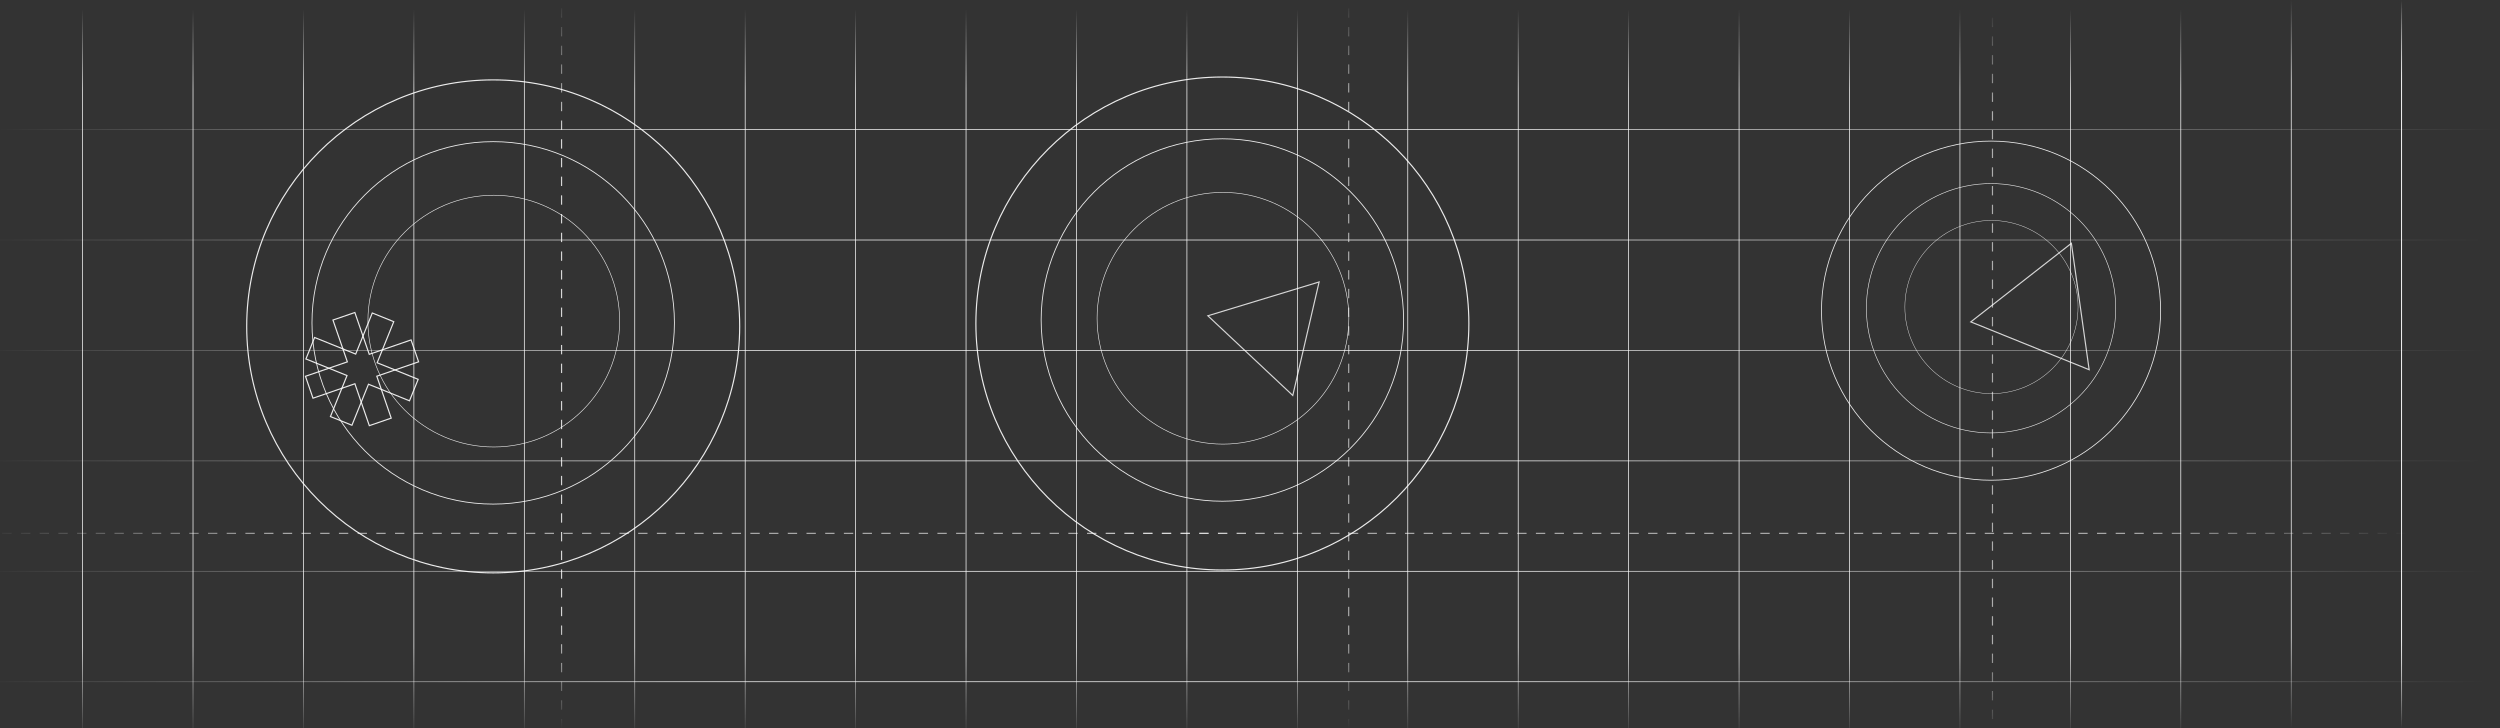 <svg width="1064" height="310" viewBox="0 0 1064 310" fill="none" xmlns="http://www.w3.org/2000/svg">
<rect x="0" y="0" width="1064" height="310" fill="#333333" stroke="none"/>
<rect x="-7" y="290" width="1064" height="0.3" fill="url(#paint0_linear_16_291)"/>
<rect x="-7" y="243" width="1064" height="0.3" fill="url(#paint1_linear_16_291)"/>
<rect x="-7" y="196" width="1064" height="0.3" fill="url(#paint2_linear_16_291)"/>
<rect x="-7" y="149" width="1064" height="0.3" fill="url(#paint3_linear_16_291)"/>
<rect x="-7" y="102" width="1064" height="0.3" fill="url(#paint4_linear_16_291)"/>
<rect y="55" width="1064" height="0.3" fill="url(#paint5_linear_16_291)"/>
<rect x="1022" width="0.3" height="310" fill="url(#paint6_linear_16_291)"/>
<rect x="1022" width="0.3" height="310" fill="url(#paint7_linear_16_291)"/>
<rect x="975" width="0.3" height="310" fill="url(#paint8_linear_16_291)"/>
<rect x="928" y="4" width="0.3" height="310" fill="url(#paint9_linear_16_291)"/>
<rect x="881" y="4" width="0.3" height="310" fill="url(#paint10_linear_16_291)"/>
<rect x="834" y="4" width="0.3" height="310" fill="url(#paint11_linear_16_291)"/>
<rect x="787" y="4" width="0.3" height="310" fill="url(#paint12_linear_16_291)"/>
<rect x="740" y="4" width="0.3" height="310" fill="url(#paint13_linear_16_291)"/>
<rect x="693" y="4" width="0.3" height="310" fill="url(#paint14_linear_16_291)"/>
<rect x="646" y="4" width="0.3" height="310" fill="url(#paint15_linear_16_291)"/>
<rect x="599" y="4" width="0.3" height="310" fill="url(#paint16_linear_16_291)"/>
<rect x="552" y="4" width="0.3" height="310" fill="url(#paint17_linear_16_291)"/>
<rect x="505" y="4" width="0.3" height="310" fill="url(#paint18_linear_16_291)"/>
<rect x="458" y="4" width="0.3" height="310" fill="url(#paint19_linear_16_291)"/>
<rect x="411" y="4" width="0.3" height="310" fill="url(#paint20_linear_16_291)"/>
<rect x="364" y="4" width="0.3" height="310" fill="url(#paint21_linear_16_291)"/>
<rect x="317" y="4" width="0.3" height="310" fill="url(#paint22_linear_16_291)"/>
<rect x="270" y="4" width="0.3" height="310" fill="url(#paint23_linear_16_291)"/>
<rect x="223" y="4" width="0.3" height="310" fill="url(#paint24_linear_16_291)"/>
<rect x="176" y="4" width="0.3" height="310" fill="url(#paint25_linear_16_291)"/>
<rect x="129" y="4" width="0.3" height="310" fill="url(#paint26_linear_16_291)"/>
<rect x="82" y="4" width="0.3" height="310" fill="url(#paint27_linear_16_291)"/>
<rect x="35" y="4" width="0.3" height="310" fill="url(#paint28_linear_16_291)"/>
<path d="M-7 227L1092 227" stroke="url(#paint29_linear_16_291)" stroke-opacity="0.6" stroke-width="0.497" stroke-dasharray="3.98 3.98"/>
<path d="M-7 227L1092 227" stroke="url(#paint30_linear_16_291)" stroke-opacity="0.6" stroke-width="0.497" stroke-dasharray="3.98 3.98"/>
<path d="M239 310L239 0" stroke="url(#paint31_linear_16_291)" stroke-opacity="0.8" stroke-width="0.497" stroke-dasharray="3.98 3.98"/>
<path d="M574 310L574 0" stroke="url(#paint32_linear_16_291)" stroke-opacity="0.6" stroke-width="0.497" stroke-dasharray="3.98 3.98"/>
<path d="M848 314L848 4" stroke="url(#paint33_linear_16_291)" stroke-opacity="0.6" stroke-width="0.497" stroke-dasharray="3.98 3.98"/>
<path d="M130.236 160.067L130 160.148L130.081 160.383L133.129 169.233L133.21 169.468L133.445 169.387L151.041 163.328L157.1 180.925L157.181 181.16L157.416 181.079L166.266 178.031L166.501 177.95L166.42 177.715L160.361 160.119L177.925 154.071L178.16 153.99L178.079 153.755L175.032 144.905L174.951 144.67L174.716 144.751L157.152 150.799L151.104 133.235L151.024 133L150.788 133.081L141.939 136.128L141.703 136.209L141.784 136.444L147.832 154.008L130.236 160.067Z" stroke="white" stroke-opacity="0.9" stroke-width="0.497"/>
<path d="M167.49 137.135L167.583 136.904L167.352 136.811L158.674 133.305L158.443 133.212L158.35 133.442L151.379 150.698L134.123 143.726L133.893 143.633L133.8 143.863L130.293 152.542L130.2 152.772L130.431 152.865L147.686 159.837L140.728 177.06L140.634 177.29L140.865 177.384L149.543 180.89L149.774 180.983L149.867 180.752L156.825 163.529L174.049 170.488L174.279 170.581L174.372 170.351L177.878 161.672L177.972 161.442L177.741 161.349L160.518 154.39L167.49 137.135Z" stroke="white" stroke-opacity="0.9" stroke-width="0.497"/>
<path d="M550.205 168.312L514.067 134.393L561.412 120L550.205 168.312Z" stroke="white" stroke-opacity="0.8" stroke-width="0.497"/>
<path d="M838.768 136.996L881.581 103.546L889.143 157.349L838.768 136.996Z" stroke="white" stroke-opacity="0.8" stroke-width="0.497"/>
<path d="M847.391 204.388C887.249 204.388 919.56 172.077 919.56 132.219C919.56 92.361 887.249 60.05 847.391 60.05C807.533 60.05 775.222 92.361 775.222 132.219C775.222 172.077 807.533 204.388 847.391 204.388Z" stroke="white" stroke-opacity="0.9" stroke-width="0.342"/>
<path d="M847.389 184.252C876.693 184.252 900.449 160.496 900.449 131.192C900.449 101.888 876.693 78.132 847.389 78.132C818.085 78.132 794.329 101.888 794.329 131.192C794.329 160.496 818.085 184.252 847.389 184.252Z" stroke="white" stroke-opacity="0.9" stroke-width="0.251"/>
<path d="M847.565 167.532C867.918 167.532 884.417 151.033 884.417 130.68C884.417 110.327 867.918 93.828 847.565 93.828C827.212 93.828 810.713 110.327 810.713 130.68C810.713 151.033 827.212 167.532 847.565 167.532Z" stroke="white" stroke-opacity="0.9" stroke-width="0.175"/>
<path d="M520.244 242.592C578.181 242.592 625.149 195.624 625.149 137.687C625.149 79.749 578.181 32.782 520.244 32.782C462.307 32.782 415.339 79.749 415.339 137.687C415.339 195.624 462.307 242.592 520.244 242.592Z" stroke="white" stroke-opacity="0.9" stroke-width="0.497"/>
<path d="M520.245 213.325C562.842 213.325 597.374 178.793 597.374 136.196C597.374 93.599 562.842 59.067 520.245 59.067C477.648 59.067 443.116 93.599 443.116 136.196C443.116 178.793 477.648 213.325 520.245 213.325Z" stroke="white" stroke-opacity="0.9" stroke-width="0.366"/>
<path d="M520.492 189.019C550.077 189.019 574.061 165.035 574.061 135.45C574.061 105.865 550.077 81.881 520.492 81.881C490.907 81.881 466.923 105.865 466.923 135.45C466.923 165.035 490.907 189.019 520.492 189.019Z" stroke="white" stroke-opacity="0.9" stroke-width="0.254"/>
<path d="M209.905 243.81C267.842 243.81 314.81 196.842 314.81 138.905C314.81 80.968 267.842 34 209.905 34C151.968 34 105 80.968 105 138.905C105 196.842 151.968 243.81 209.905 243.81Z" stroke="white" stroke-opacity="0.9" stroke-width="0.497"/>
<path d="M209.906 214.544C252.503 214.544 287.035 180.012 287.035 137.415C287.035 94.818 252.503 60.286 209.906 60.286C167.309 60.286 132.777 94.818 132.777 137.415C132.777 180.012 167.309 214.544 209.906 214.544Z" stroke="white" stroke-opacity="0.9" stroke-width="0.366"/>
<path d="M210.154 190.237C239.739 190.237 263.723 166.253 263.723 136.668C263.723 107.083 239.739 83.099 210.154 83.099C180.569 83.099 156.585 107.083 156.585 136.668C156.585 166.253 180.569 190.237 210.154 190.237Z" stroke="white" stroke-opacity="0.9" stroke-width="0.254"/>
<defs>
<linearGradient id="paint0_linear_16_291" x1="-7" y1="290.15" x2="1057" y2="290.15" gradientUnits="userSpaceOnUse">
<stop stop-color="white" stop-opacity="0"/>
<stop offset="0.3" stop-color="white"/>
<stop offset="0.61" stop-color="white"/>
<stop offset="1" stop-color="white" stop-opacity="0"/>
</linearGradient>
<linearGradient id="paint1_linear_16_291" x1="-7" y1="243.15" x2="1057" y2="243.15" gradientUnits="userSpaceOnUse">
<stop stop-color="white" stop-opacity="0"/>
<stop offset="0.3" stop-color="white"/>
<stop offset="0.61" stop-color="white"/>
<stop offset="1" stop-color="white" stop-opacity="0"/>
</linearGradient>
<linearGradient id="paint2_linear_16_291" x1="-7" y1="196.15" x2="1057" y2="196.15" gradientUnits="userSpaceOnUse">
<stop stop-color="white" stop-opacity="0"/>
<stop offset="0.3" stop-color="white"/>
<stop offset="0.61" stop-color="white"/>
<stop offset="1" stop-color="white" stop-opacity="0"/>
</linearGradient>
<linearGradient id="paint3_linear_16_291" x1="-7" y1="149.15" x2="1057" y2="149.15" gradientUnits="userSpaceOnUse">
<stop stop-color="white" stop-opacity="0"/>
<stop offset="0.3" stop-color="white"/>
<stop offset="0.61" stop-color="white"/>
<stop offset="1" stop-color="white" stop-opacity="0"/>
</linearGradient>
<linearGradient id="paint4_linear_16_291" x1="-7" y1="102.15" x2="1057" y2="102.15" gradientUnits="userSpaceOnUse">
<stop stop-color="white" stop-opacity="0"/>
<stop offset="0.3" stop-color="white"/>
<stop offset="0.61" stop-color="white"/>
<stop offset="1" stop-color="white" stop-opacity="0"/>
</linearGradient>
<linearGradient id="paint5_linear_16_291" x1="0" y1="55.15" x2="1064" y2="55.15" gradientUnits="userSpaceOnUse">
<stop stop-color="white" stop-opacity="0"/>
<stop offset="0.3" stop-color="white"/>
<stop offset="0.61" stop-color="white"/>
<stop offset="1" stop-color="white" stop-opacity="0"/>
</linearGradient>
<linearGradient id="paint6_linear_16_291" x1="1022.15" y1="-1.51214e-07" x2="1022.48" y2="310" gradientUnits="userSpaceOnUse">
<stop stop-color="white" stop-opacity="0"/>
<stop offset="0.11" stop-color="white"/>
<stop offset="0.875" stop-color="white"/>
<stop offset="1" stop-color="white" stop-opacity="0"/>
</linearGradient>
<linearGradient id="paint7_linear_16_291" x1="1022.15" y1="-1.51214e-07" x2="1022.48" y2="310" gradientUnits="userSpaceOnUse">
<stop stop-color="white" stop-opacity="0"/>
<stop offset="0.11" stop-color="white"/>
<stop offset="0.875" stop-color="white"/>
<stop offset="1" stop-color="white" stop-opacity="0"/>
</linearGradient>
<linearGradient id="paint8_linear_16_291" x1="975.15" y1="-1.51214e-07" x2="975.482" y2="310" gradientUnits="userSpaceOnUse">
<stop stop-color="white" stop-opacity="0"/>
<stop offset="0.11" stop-color="white"/>
<stop offset="0.875" stop-color="white"/>
<stop offset="1" stop-color="white" stop-opacity="0"/>
</linearGradient>
<linearGradient id="paint9_linear_16_291" x1="928.15" y1="4" x2="928.482" y2="314" gradientUnits="userSpaceOnUse">
<stop stop-color="white" stop-opacity="0"/>
<stop offset="0.11" stop-color="white"/>
<stop offset="0.875" stop-color="white"/>
<stop offset="1" stop-color="white" stop-opacity="0"/>
</linearGradient>
<linearGradient id="paint10_linear_16_291" x1="881.15" y1="4" x2="881.482" y2="314" gradientUnits="userSpaceOnUse">
<stop stop-color="white" stop-opacity="0"/>
<stop offset="0.11" stop-color="white"/>
<stop offset="0.875" stop-color="white"/>
<stop offset="1" stop-color="white" stop-opacity="0"/>
</linearGradient>
<linearGradient id="paint11_linear_16_291" x1="834.15" y1="4" x2="834.482" y2="314" gradientUnits="userSpaceOnUse">
<stop stop-color="white" stop-opacity="0"/>
<stop offset="0.11" stop-color="white"/>
<stop offset="0.875" stop-color="white"/>
<stop offset="1" stop-color="white" stop-opacity="0"/>
</linearGradient>
<linearGradient id="paint12_linear_16_291" x1="787.15" y1="4" x2="787.482" y2="314" gradientUnits="userSpaceOnUse">
<stop stop-color="white" stop-opacity="0"/>
<stop offset="0.11" stop-color="white"/>
<stop offset="0.875" stop-color="white"/>
<stop offset="1" stop-color="white" stop-opacity="0"/>
</linearGradient>
<linearGradient id="paint13_linear_16_291" x1="740.15" y1="4" x2="740.482" y2="314" gradientUnits="userSpaceOnUse">
<stop stop-color="white" stop-opacity="0"/>
<stop offset="0.11" stop-color="white"/>
<stop offset="0.875" stop-color="white"/>
<stop offset="1" stop-color="white" stop-opacity="0"/>
</linearGradient>
<linearGradient id="paint14_linear_16_291" x1="693.15" y1="4" x2="693.482" y2="314" gradientUnits="userSpaceOnUse">
<stop stop-color="white" stop-opacity="0"/>
<stop offset="0.11" stop-color="white"/>
<stop offset="0.875" stop-color="white"/>
<stop offset="1" stop-color="white" stop-opacity="0"/>
</linearGradient>
<linearGradient id="paint15_linear_16_291" x1="646.15" y1="4" x2="646.482" y2="314" gradientUnits="userSpaceOnUse">
<stop stop-color="white" stop-opacity="0"/>
<stop offset="0.11" stop-color="white"/>
<stop offset="0.875" stop-color="white"/>
<stop offset="1" stop-color="white" stop-opacity="0"/>
</linearGradient>
<linearGradient id="paint16_linear_16_291" x1="599.15" y1="4" x2="599.482" y2="314" gradientUnits="userSpaceOnUse">
<stop stop-color="white" stop-opacity="0"/>
<stop offset="0.11" stop-color="white"/>
<stop offset="0.875" stop-color="white"/>
<stop offset="1" stop-color="white" stop-opacity="0"/>
</linearGradient>
<linearGradient id="paint17_linear_16_291" x1="552.15" y1="4" x2="552.482" y2="314" gradientUnits="userSpaceOnUse">
<stop stop-color="white" stop-opacity="0"/>
<stop offset="0.11" stop-color="white"/>
<stop offset="0.875" stop-color="white"/>
<stop offset="1" stop-color="white" stop-opacity="0"/>
</linearGradient>
<linearGradient id="paint18_linear_16_291" x1="505.15" y1="4" x2="505.482" y2="314" gradientUnits="userSpaceOnUse">
<stop stop-color="white" stop-opacity="0"/>
<stop offset="0.11" stop-color="white"/>
<stop offset="0.875" stop-color="white"/>
<stop offset="1" stop-color="white" stop-opacity="0"/>
</linearGradient>
<linearGradient id="paint19_linear_16_291" x1="458.15" y1="4" x2="458.482" y2="314" gradientUnits="userSpaceOnUse">
<stop stop-color="white" stop-opacity="0"/>
<stop offset="0.11" stop-color="white"/>
<stop offset="0.875" stop-color="white"/>
<stop offset="1" stop-color="white" stop-opacity="0"/>
</linearGradient>
<linearGradient id="paint20_linear_16_291" x1="411.15" y1="4" x2="411.482" y2="314" gradientUnits="userSpaceOnUse">
<stop stop-color="white" stop-opacity="0"/>
<stop offset="0.11" stop-color="white"/>
<stop offset="0.875" stop-color="white"/>
<stop offset="1" stop-color="white" stop-opacity="0"/>
</linearGradient>
<linearGradient id="paint21_linear_16_291" x1="364.15" y1="4" x2="364.482" y2="314" gradientUnits="userSpaceOnUse">
<stop stop-color="white" stop-opacity="0"/>
<stop offset="0.11" stop-color="white"/>
<stop offset="0.875" stop-color="white"/>
<stop offset="1" stop-color="white" stop-opacity="0"/>
</linearGradient>
<linearGradient id="paint22_linear_16_291" x1="317.15" y1="4" x2="317.482" y2="314" gradientUnits="userSpaceOnUse">
<stop stop-color="white" stop-opacity="0"/>
<stop offset="0.11" stop-color="white"/>
<stop offset="0.875" stop-color="white"/>
<stop offset="1" stop-color="white" stop-opacity="0"/>
</linearGradient>
<linearGradient id="paint23_linear_16_291" x1="270.15" y1="4" x2="270.482" y2="314" gradientUnits="userSpaceOnUse">
<stop stop-color="white" stop-opacity="0"/>
<stop offset="0.11" stop-color="white"/>
<stop offset="0.875" stop-color="white"/>
<stop offset="1" stop-color="white" stop-opacity="0"/>
</linearGradient>
<linearGradient id="paint24_linear_16_291" x1="223.15" y1="4" x2="223.482" y2="314" gradientUnits="userSpaceOnUse">
<stop stop-color="white" stop-opacity="0"/>
<stop offset="0.11" stop-color="white"/>
<stop offset="0.875" stop-color="white"/>
<stop offset="1" stop-color="white" stop-opacity="0"/>
</linearGradient>
<linearGradient id="paint25_linear_16_291" x1="176.15" y1="4" x2="176.482" y2="314" gradientUnits="userSpaceOnUse">
<stop stop-color="white" stop-opacity="0"/>
<stop offset="0.11" stop-color="white"/>
<stop offset="0.875" stop-color="white"/>
<stop offset="1" stop-color="white" stop-opacity="0"/>
</linearGradient>
<linearGradient id="paint26_linear_16_291" x1="129.15" y1="4" x2="129.482" y2="314" gradientUnits="userSpaceOnUse">
<stop stop-color="white" stop-opacity="0"/>
<stop offset="0.11" stop-color="white"/>
<stop offset="0.875" stop-color="white"/>
<stop offset="1" stop-color="white" stop-opacity="0"/>
</linearGradient>
<linearGradient id="paint27_linear_16_291" x1="82.15" y1="4" x2="82.482" y2="314" gradientUnits="userSpaceOnUse">
<stop stop-color="white" stop-opacity="0"/>
<stop offset="0.11" stop-color="white"/>
<stop offset="0.875" stop-color="white"/>
<stop offset="1" stop-color="white" stop-opacity="0"/>
</linearGradient>
<linearGradient id="paint28_linear_16_291" x1="35.15" y1="4" x2="35.482" y2="314" gradientUnits="userSpaceOnUse">
<stop stop-color="white" stop-opacity="0"/>
<stop offset="0.11" stop-color="white"/>
<stop offset="0.875" stop-color="white"/>
<stop offset="1" stop-color="white" stop-opacity="0"/>
</linearGradient>
<linearGradient id="paint29_linear_16_291" x1="459" y1="227.001" x2="542.5" y2="228.001" gradientUnits="userSpaceOnUse">
<stop stop-color="white" stop-opacity="0"/>
<stop offset="0.333" stop-color="white"/>
<stop offset="0.667" stop-color="white"/>
<stop offset="1" stop-color="white" stop-opacity="0"/>
</linearGradient>
<linearGradient id="paint30_linear_16_291" x1="-7" y1="227" x2="1025.5" y2="227" gradientUnits="userSpaceOnUse">
<stop stop-color="white" stop-opacity="0"/>
<stop offset="0.125" stop-color="white"/>
<stop offset="0.885" stop-color="white"/>
<stop offset="1" stop-color="white" stop-opacity="0"/>
</linearGradient>
<linearGradient id="paint31_linear_16_291" x1="239.5" y1="-2.18557e-08" x2="239.5" y2="310" gradientUnits="userSpaceOnUse">
<stop stop-color="white" stop-opacity="0"/>
<stop offset="0.185" stop-color="white"/>
<stop offset="0.85" stop-color="white"/>
<stop offset="1" stop-color="white" stop-opacity="0"/>
</linearGradient>
<linearGradient id="paint32_linear_16_291" x1="574.5" y1="-2.18557e-08" x2="574.5" y2="310" gradientUnits="userSpaceOnUse">
<stop stop-color="white" stop-opacity="0"/>
<stop offset="0.135" stop-color="white"/>
<stop offset="0.87" stop-color="white"/>
<stop offset="1" stop-color="white" stop-opacity="0"/>
</linearGradient>
<linearGradient id="paint33_linear_16_291" x1="848.5" y1="4" x2="848.5" y2="314" gradientUnits="userSpaceOnUse">
<stop stop-color="white" stop-opacity="0"/>
<stop offset="0.135" stop-color="white"/>
<stop offset="0.87" stop-color="white"/>
<stop offset="1" stop-color="white" stop-opacity="0"/>
</linearGradient>
</defs>
</svg>
